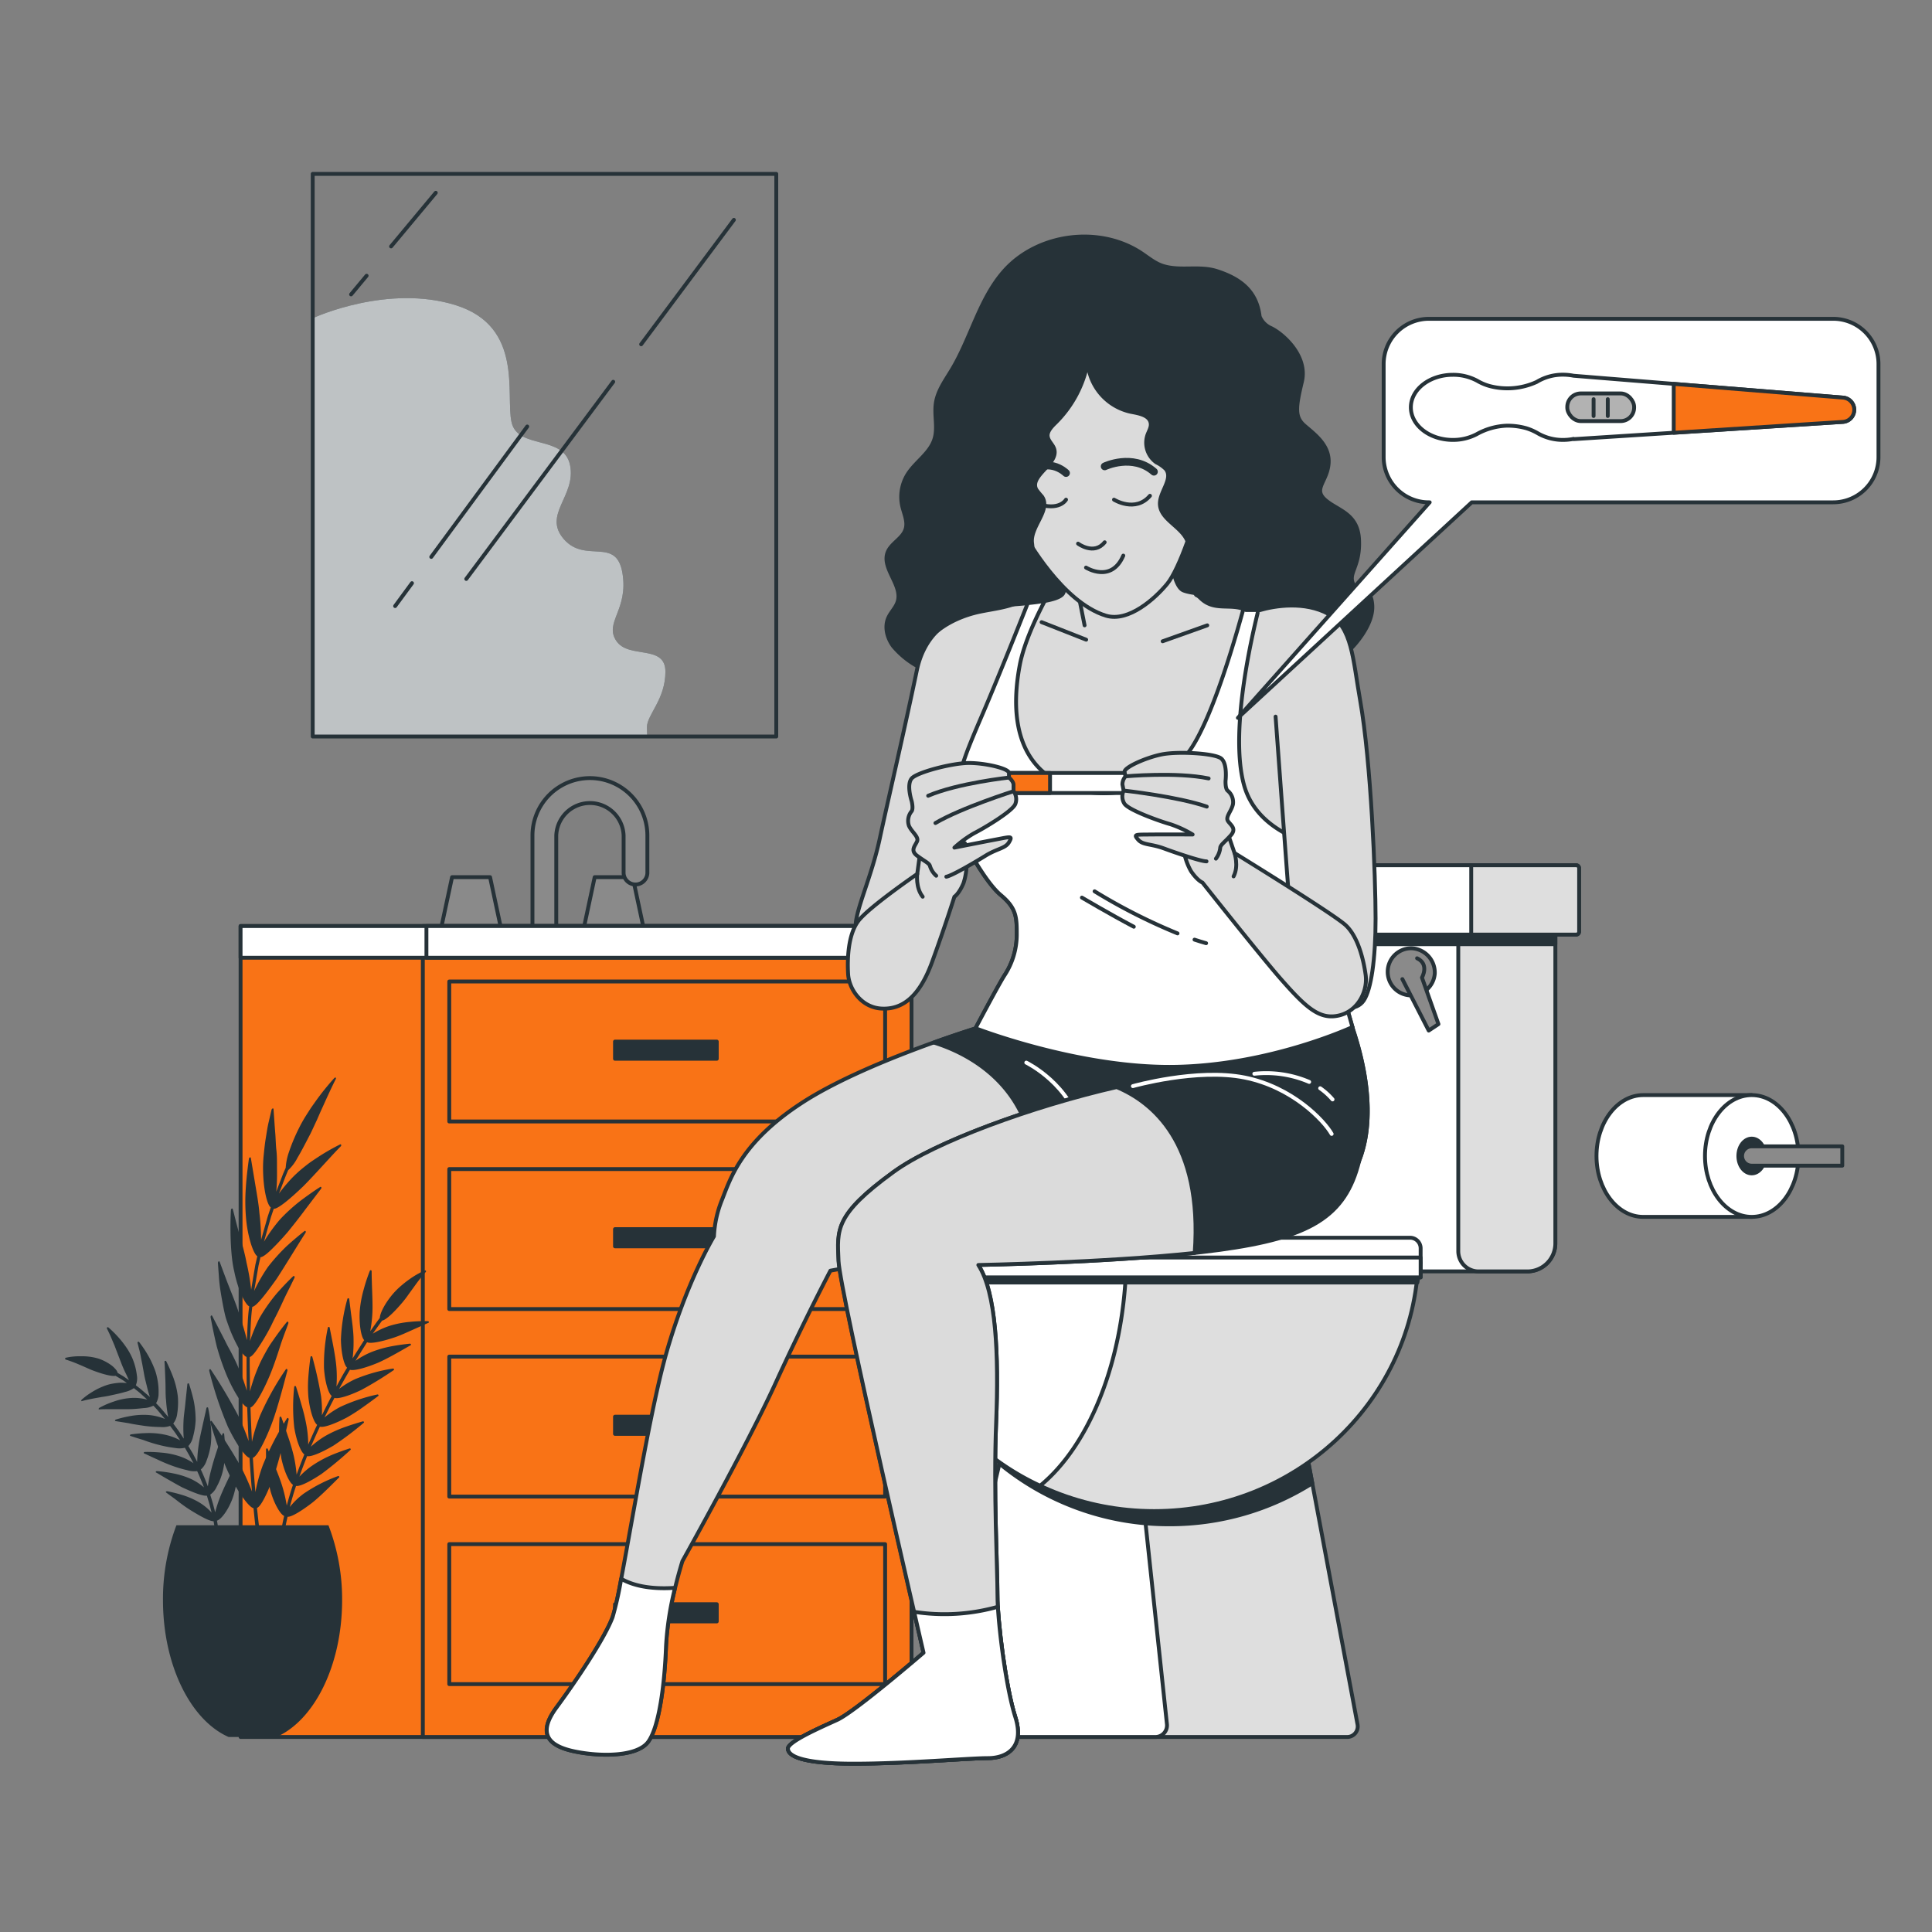 <svg xmlns="http://www.w3.org/2000/svg" viewBox="0 0 500 500"><rect x="0" y="0" width="500" height="500" fill="#808080" stroke="none"/><g id="freepik--Mirror--inject-49"><path d="M159.5,165.86c-3.19-4.78,3.18-8,1.59-17.54s-9.57-2.39-15.15-8.77,3.19-11.16,1.6-19.13-13.55-4-15.15-11.16S135.58,84.55,118,79s-36.67,3.18-36.67,3.18l-.44,4.6V190.61h86.63c-.05-.89-.09-1.74-.09-2.43,0-3.19,4.78-7.17,4.78-14.35S162.68,170.64,159.5,165.86Z" style="fill:#263238"></path><path d="M159.5,165.86c-3.19-4.78,3.18-8,1.59-17.54s-9.57-2.39-15.15-8.77,3.19-11.16,1.6-19.13-13.55-4-15.15-11.16S135.58,84.55,118,79s-36.67,3.18-36.67,3.18l-.44,4.6V190.61h86.63c-.05-.89-.09-1.74-.09-2.43,0-3.19,4.78-7.17,4.78-14.35S162.68,170.64,159.5,165.86Z" style="fill:#fff;opacity:0.7"></path><rect x="80.93" y="45" width="119.97" height="145.61" style="fill:none;stroke:#263238;stroke-linecap:round;stroke-linejoin:round"></rect><line x1="158.7" y1="98.8" x2="120.67" y2="149.83" style="fill:none;stroke:#263238;stroke-linecap:round;stroke-linejoin:round"></line><line x1="189.93" y1="56.9" x2="165.93" y2="89.1" style="fill:none;stroke:#263238;stroke-linecap:round;stroke-linejoin:round"></line><line x1="106.62" y1="150.92" x2="102.26" y2="156.85" style="fill:none;stroke:#263238;stroke-linecap:round;stroke-linejoin:round"></line><line x1="136.45" y1="110.38" x2="111.61" y2="144.13" style="fill:none;stroke:#263238;stroke-linecap:round;stroke-linejoin:round"></line><line x1="94.88" y1="71.36" x2="90.86" y2="76.19" style="fill:none;stroke:#263238;stroke-linecap:round;stroke-linejoin:round"></line><line x1="112.78" y1="49.89" x2="101.21" y2="63.77" style="fill:none;stroke:#263238;stroke-linecap:round;stroke-linejoin:round"></line></g><g id="freepik--Sink--inject-49"><polygon points="130.11 242.39 113.7 242.39 116.99 227.01 126.83 227.01 130.11 242.39" style="fill:#8a8a8a;stroke:#263238;stroke-linecap:round;stroke-linejoin:round"></polygon><polygon points="167.03 242.39 150.62 242.39 153.9 227.01 163.75 227.01 167.03 242.39" style="fill:#8a8a8a;stroke:#263238;stroke-linecap:round;stroke-linejoin:round"></polygon><path d="M140.88,246a3.08,3.08,0,0,1-3.08-3.08V216.24a14.87,14.87,0,0,1,29.74,0V226a3.08,3.08,0,0,1-6.15,0v-9.75a8.72,8.72,0,0,0-17.43,0V242.9A3.08,3.08,0,0,1,140.88,246Z" style="fill:#8a8a8a;stroke:#263238;stroke-linecap:round;stroke-linejoin:round"></path><rect x="62.26" y="239.66" width="173.64" height="209.87" style="fill:#F97316;stroke:#263238;stroke-linecap:round;stroke-linejoin:round"></rect><rect x="109.43" y="239.66" width="126.47" height="209.87" style="fill:#F97316;stroke:#263238;stroke-linecap:round;stroke-linejoin:round"></rect><rect x="62.26" y="239.66" width="177.06" height="8.2" style="fill:#fff;stroke:#263238;stroke-linecap:round;stroke-linejoin:round"></rect><rect x="110.36" y="239.66" width="128.96" height="8.2" style="fill:#fff;stroke:#263238;stroke-linecap:round;stroke-linejoin:round"></rect><rect x="116.27" y="254.01" width="112.8" height="36.23" style="fill:#F97316;stroke:#263238;stroke-linecap:round;stroke-linejoin:round"></rect><rect x="159.16" y="269.56" width="26.34" height="4.45" style="fill:#263238;stroke:#263238;stroke-linecap:round;stroke-linejoin:round"></rect><rect x="116.27" y="302.55" width="112.8" height="36.23" style="fill:#F97316;stroke:#263238;stroke-linecap:round;stroke-linejoin:round"></rect><rect x="159.16" y="318.1" width="26.34" height="4.45" style="fill:#263238;stroke:#263238;stroke-linecap:round;stroke-linejoin:round"></rect><rect x="116.27" y="351.09" width="112.8" height="36.23" style="fill:#F97316;stroke:#263238;stroke-linecap:round;stroke-linejoin:round"></rect><rect x="159.16" y="366.64" width="26.34" height="4.45" style="fill:#263238;stroke:#263238;stroke-linecap:round;stroke-linejoin:round"></rect><rect x="116.27" y="399.62" width="112.8" height="36.23" style="fill:#F97316;stroke:#263238;stroke-linecap:round;stroke-linejoin:round"></rect><rect x="159.16" y="415.17" width="26.34" height="4.45" style="fill:#263238;stroke:#263238;stroke-linecap:round;stroke-linejoin:round"></rect></g><g id="freepik--Plants--inject-49"><path d="M40.57,356.19a12.59,12.59,0,0,0-.76-2.36,24.87,24.87,0,0,0-1.18-2.52,30.14,30.14,0,0,0-2.63-4,.24.24,0,0,0-.41.21c.14.53.31,1.24.51,2s.36,1.73.54,2.64c.39,1.81.65,3.74,1,5.11l.59,2.38a19,19,0,0,0,.58,1.89L37,360c-.58-.53-1.23-1-1.84-1.49a4.79,4.79,0,0,0,.26-2.59,16.44,16.44,0,0,0-1.14-4.35,18.44,18.44,0,0,0-1.16-2.22,26.59,26.59,0,0,0-1.66-2.3,27.73,27.73,0,0,0-3.42-3.52.24.24,0,0,0-.37.28c.25.51.58,1.18.92,1.94l1.06,2.5c.66,1.74,1.36,3.55,1.88,4.91.34.82.67,1.58,1,2.24s.59,1.3.86,1.8l-1.44-1-1.5-.89a2.12,2.12,0,0,0-.43-.83,7.63,7.63,0,0,0-1-1,12.47,12.47,0,0,0-3.45-1.85A14.89,14.89,0,0,0,21,351a16.47,16.47,0,0,0-4,.39c-.2.05-.18.41,0,.46a34.48,34.48,0,0,1,3.53,1.32c1.37.56,2.77,1.26,3.9,1.65,2.34.86,4.46,1.41,5.47,1.24l1.49.88c.48.3,1,.64,1.43,1a12.16,12.16,0,0,0-1.87-.08,18.22,18.22,0,0,0-2.21.3,11.81,11.81,0,0,0-2.11.67,16.32,16.32,0,0,0-2.19,1.06c-.71.41-1.36.83-1.92,1.23s-1,.8-1.37,1.09c-.15.13-.15.46,0,.41.68-.21,1.84-.46,3.18-.72l2.08-.37c.69-.1,1.38-.21,2-.35,1.41-.31,2.76-.58,3.89-.93a6.45,6.45,0,0,0,2.34-1c.59.48,1.21.92,1.77,1.43l1.69,1.54a12.45,12.45,0,0,0-1.85-.35,11.52,11.52,0,0,0-2.23-.08,16.6,16.6,0,0,0-4.59.94,22.16,22.16,0,0,0-2.13.82c-.65.3-1.19.58-1.6.8-.18.1-.24.42-.07.41.75-.07,2-.06,3.37-.07.71,0,1.42,0,2.15,0h2.07c1.43,0,2.87-.16,4-.28a6.07,6.07,0,0,0,2.47-.62c1.08,1.07,2,2.26,3,3.43a14.65,14.65,0,0,0-4-1,18.71,18.71,0,0,0-4.71.21,29.88,29.88,0,0,0-4,.95c-.2.07-.3.38-.13.39l3.42.55c1.36.3,3,.53,4.22.71a33.93,33.93,0,0,0,4,.28,6,6,0,0,0,2.53-.29l1.36,1.84,1.27,1.91a14.56,14.56,0,0,0-3.88-1.45,19.34,19.34,0,0,0-4.75-.44,34.91,34.91,0,0,0-4.13.34c-.22,0-.35.32-.18.38.73.25,2,.65,3.38,1.07a37.8,37.8,0,0,0,4.2,1.31,31.06,31.06,0,0,0,4,.75,6.18,6.18,0,0,0,2.56-.05l1.15,2,1.07,2a14.23,14.23,0,0,0-3.71-1.83,19.6,19.6,0,0,0-4.68-.92,35.91,35.91,0,0,0-4.2-.17c-.22,0-.39.29-.22.36.77.33,1.94.92,3.32,1.52a41.77,41.77,0,0,0,4,1.7,31,31,0,0,0,3.9,1.15,6,6,0,0,0,2.54.23c.66,1.38,1.21,2.8,1.77,4.22a15,15,0,0,0-3.48-2.24,21.06,21.06,0,0,0-4.55-1.4,33,33,0,0,0-4.15-.58c-.22,0-.42.25-.25.34.72.39,1.82,1.09,3.12,1.82s2.66,1.54,3.8,2.11c2.69,1.24,5.21,2.25,6.26,2.08l.66,2.19.57,2.21a14.37,14.37,0,0,0-3.18-2.63,20.49,20.49,0,0,0-4.33-1.91,39.12,39.12,0,0,0-4-1c-.21,0-.44.19-.3.3.61.48,1.74,1.25,2.87,2.13s2.42,1.82,3.53,2.5c2.48,1.54,4.88,2.85,5.91,2.84a34.31,34.31,0,0,1,.54,4.5c0,.18.2.32.45.33a.4.4,0,0,0,.44-.37,34.06,34.06,0,0,0-.55-4.62c1-.27,2.79-2.47,4-5.66a22.05,22.05,0,0,0,1.14-5,39.51,39.51,0,0,0,.28-4.57.23.23,0,0,0-.45-.06l-1.93,4.25c-.81,1.68-1.59,3.37-2.13,4.7a36.39,36.39,0,0,0-1.38,4.18c-.18-.77-.39-1.53-.59-2.3l-.68-2.27a4.81,4.81,0,0,0,1.65-2,16.7,16.7,0,0,0,1.61-4.12,22.75,22.75,0,0,0,.58-5.08,42.33,42.33,0,0,0-.24-4.52c0-.23-.37-.23-.45,0-.3,1-.89,2.7-1.46,4.42S55,379,54.66,380.37a31.51,31.51,0,0,0-.86,4.31c-.57-1.47-1.15-2.94-1.83-4.37a5,5,0,0,0,1.44-2.16,19.61,19.61,0,0,0,1.14-4.27,24.33,24.33,0,0,0,0-5.06,43.12,43.12,0,0,0-.68-4.45c-.05-.23-.4-.19-.45.05-.2,1-.61,2.76-1,4.53s-.83,3.61-1,5a33.78,33.78,0,0,0-.38,4.38l-1.1-2.1-1.2-2a4.94,4.94,0,0,0,1.19-2.3,20.07,20.07,0,0,0,.7-4.35,26,26,0,0,0-.48-5c-.39-1.75-.89-3.41-1.22-4.43-.07-.24-.43-.16-.44.08L48,362.84c-.15,1.81-.48,3.7-.51,5.09a33.54,33.54,0,0,0,.07,4.39l-1.31-2-1.41-1.91a5,5,0,0,0,1-2.4,19,19,0,0,0,.2-4.43,21.62,21.62,0,0,0-1.16-5,43.38,43.38,0,0,0-1.87-4.3.24.24,0,0,0-.44.14c.09,1.1.15,2.92.23,4.75s0,3.78.17,5.17a33.81,33.81,0,0,0,.56,4.38c-1-1.22-2-2.45-3.14-3.56a5,5,0,0,0,.65-2.52A16.72,16.72,0,0,0,40.57,356.19Z" style="fill:#263238"></path><path d="M74.46,318.85c1.32-1.62,3.08-3.83,4.63-5.94l4-5.26c.22-.27,0-.63-.22-.46-1.16.72-3,2-5,3.49a45.4,45.4,0,0,0-5.39,4.89,42,42,0,0,0-4.16,5.77l1.2-4.27.62-2.14.71-2.11c1,.13,4.09-2.41,7.63-5.81,3-3,7.57-8.21,9.71-10.34.24-.25.09-.63-.18-.49a57.16,57.16,0,0,0-5.29,3c-1,.67-2.13,1.37-3.11,2.13s-1.91,1.51-2.7,2.25a29.41,29.41,0,0,0-2.65,2.75c-.79.91-1.49,1.79-2.07,2.59.8-2,1.51-4.08,2.39-6.06A11.59,11.59,0,0,0,77,299.61c1-1.65,2.11-3.85,3.35-6.21.52-1.06,1.07-2.3,1.68-3.58.28-.65.58-1.32.87-2l.91-2c1.18-2.62,2.33-5.09,3.09-6.56.18-.34-.11-.55-.38-.26a67.25,67.25,0,0,0-4.64,5.73l-1.29,1.82c-.41.62-.81,1.25-1.2,1.86a35.64,35.64,0,0,0-2,3.52,47.23,47.23,0,0,0-2.61,6.22,15.12,15.12,0,0,0-.84,4.07l-.66,1.52-.6,1.56-1.19,3.1c.1-1,.16-2.07.19-3.26s0-2.48,0-3.8c0-1.11,0-2.37-.15-3.68s-.17-2.66-.26-4c-.22-2.64-.36-5.09-.48-6.6,0-.35-.43-.21-.52.17-.2.84-.45,1.95-.75,3.21s-.5,2.68-.74,4.13-.39,2.95-.53,4.35a31.6,31.6,0,0,0-.17,3.87c.08,5.17,1.08,9.08,2,9.68l-.7,2.08c-.22.7-.41,1.4-.61,2.11l-1.2,4.21a60.66,60.66,0,0,0-.45-7.06c-.17-2.2-.68-5-1.11-7.58s-.84-5.06-1.09-6.53c-.05-.34-.45-.17-.51.22-.22,1.72-.61,4.51-.79,7.46a49.77,49.77,0,0,0,.09,8.27,31.82,31.82,0,0,0,1.3,6.46c.55,1.66,1.12,2.73,1.58,3l-.49,2.14-.38,2.16L65,333.78a56.43,56.43,0,0,0-1.2-7c-.39-2.17-1.13-4.87-1.87-7.45s-1.28-4.94-1.69-6.41c-.09-.33-.46-.12-.48.27-.21,3.49-.24,11.34.85,15.79,1,5.07,2.94,8.7,3.89,9.1-.41,2.9-.45,5.83-.6,8.75-.22-.94-.5-2-.85-3.16-.17-.57-.36-1.17-.56-1.78s-.42-1.23-.6-1.86c-.63-2.12-1.71-4.74-2.69-7.23s-1.8-4.8-2.35-6.23c-.13-.33-.48-.07-.45.33.06.87.14,2,.24,3.32a40.76,40.76,0,0,0,.48,4.22c.24,1.47.51,3,.79,4.36.15.7.29,1.37.46,2s.39,1.23.58,1.77a39.24,39.24,0,0,0,2.67,6.05c.9,1.47,1.68,2.39,2.19,2.55,0,2.91,0,5.83.07,8.75a58.49,58.49,0,0,0-2.45-6.59c-.43-1-1-2.13-1.58-3.27-.3-.57-.62-1.14-.93-1.72s-.6-1.2-.9-1.78l-3.1-6c-.17-.31-.48,0-.41.38.33,1.74.88,4.58,1.57,7.45a64.16,64.16,0,0,0,2.61,7.6c2,4.63,4.27,7.94,5.29,8.21q.13,4.38.36,8.74a58.35,58.35,0,0,0-2.66-6.5,132.14,132.14,0,0,0-7.13-12c-.19-.28-.49,0-.39.38A97,97,0,0,0,59,369.29c2.19,4.55,4.54,7.79,5.57,8,.19,2.91.39,5.81.65,8.72a61.77,61.77,0,0,0-2.88-6.41,132.19,132.19,0,0,0-7.52-11.78c-.19-.27-.48,0-.38.4.94,3.18,3.27,10.34,5.34,14.26,2.32,4.48,4.79,7.64,5.83,7.84.28,2.9.59,5.79,1,8.68,0,.36.29.63.53.6s.4-.35.36-.72c-.37-2.87-.68-5.75-1-8.63,1-.3,2.8-3.88,4.48-8.61,1.42-4.09,3-11.14,3.71-14.22.08-.35-.23-.62-.41-.34A75.4,75.4,0,0,0,68,379.24a43.17,43.17,0,0,0-1.9,6.92c-.26-3-.47-5.93-.66-8.89,1-.26,2.93-3.79,4.75-8.46,1.57-4,3.35-11,4.18-14.07.09-.35-.21-.63-.39-.36a73.52,73.52,0,0,0-6.65,11.91,44.42,44.42,0,0,0-2.13,6.85c-.15-3-.28-5.93-.37-8.9,1-.23,3.05-3.69,5-8.3.84-2,1.78-4.71,2.6-7.31s1.72-4.75,2.19-6.14c.11-.31-.18-.6-.37-.37-.84,1-2.2,2.77-3.6,4.8-.35.5-.71,1-1.05,1.56s-.65,1.11-.95,1.66c-.61,1.1-1.17,2.19-1.61,3.19a44.84,44.84,0,0,0-2.35,6.77c0-3-.09-5.94-.06-8.91.49-.1,1.29-1,2.22-2.43a54.58,54.58,0,0,0,3.22-5.47c.24-.46.48-1,.73-1.5l.85-1.67c.57-1.15,1.14-2.36,1.68-3.54s1.12-2.32,1.62-3.32.93-1.89,1.26-2.56c.14-.3-.11-.62-.33-.41-1,.93-2.54,2.51-4.19,4.37a44.79,44.79,0,0,0-4.2,5.87,15.08,15.08,0,0,0-.9,1.73c-.27.57-.51,1.14-.74,1.7-.46,1.1-.85,2.16-1.15,3.1.16-3,.19-5.92.6-8.86,1-.09,3.44-3.23,6.28-7.22,2.29-3.51,5.87-9.43,7.49-11.93.18-.29,0-.64-.28-.45-1.06.84-2.8,2.26-4.64,3.94a48.52,48.52,0,0,0-4.84,5.39,44.29,44.29,0,0,0-3.54,6.17l.76-4.38.38-2.19.5-2.17c.51,0,1.48-.69,2.7-1.86S72.88,320.7,74.46,318.85Z" style="fill:#263238"></path><path d="M97.73,352.72c2.79-1.2,6.81-3.6,8.54-4.57.2-.11.06-.43-.18-.41-1,.1-2.77.31-4.62.65a28.93,28.93,0,0,0-5.17,1.45A20.39,20.39,0,0,0,92,352.18c1-1.63,2-3.22,3-4.81.92.46,3.9-.18,7.21-1.29,1.42-.48,3.15-1.28,4.76-2s3.06-1.36,3.93-1.75c.2-.08.08-.4-.16-.41a36.17,36.17,0,0,0-4.57.17,25.79,25.79,0,0,0-5.23,1,21,21,0,0,0-4.46,2.06c.8-1.13,1.59-2.27,2.42-3.38,1-.16,3.1-2.16,5.28-4.74.47-.57,1-1.24,1.52-2l1.62-2.23a42,42,0,0,1,2.89-3.64.24.24,0,0,0-.26-.38,23,23,0,0,0-4.18,2.43c-.8.56-1.55,1.19-2.27,1.81a21.34,21.34,0,0,0-1.84,1.87c-2.11,2.5-3.32,5-3.36,6.18-.86,1.13-1.66,2.3-2.48,3.45a36,36,0,0,0,.56-4.85c.07-1.58,0-3.64-.07-5.63s-.13-3.9-.13-5.08a.24.24,0,0,0-.47-.06,44.82,44.82,0,0,0-1.62,4.94,28.37,28.37,0,0,0-1,5.62c-.18,3.65.44,6.65,1.16,7.36-1,1.57-2,3.14-3,4.74a34.32,34.32,0,0,0,.25-4.87c0-1.58-.24-3.61-.5-5.57s-.48-3.82-.63-4.95a.24.24,0,0,0-.47,0,44.24,44.24,0,0,0-1.67,10.52c.07,3.64.81,6.58,1.6,7.27-1,1.6-1.87,3.23-2.76,4.87a31.43,31.43,0,0,0,0-4.87c-.23-3.12-1.33-8.13-1.75-10.37a.24.24,0,0,0-.47,0,45.56,45.56,0,0,0-1,10.51c.25,3.61,1.13,6.52,2,7.17-.89,1.64-1.71,3.32-2.54,5a30.67,30.67,0,0,0-.21-4.86,98.68,98.68,0,0,0-2.27-10.24.24.24,0,0,0-.47,0c-.16,1.13-.39,3-.54,4.92a33.35,33.35,0,0,0,0,5.59c.41,3.58,1.42,6.46,2.26,7.07-.82,1.68-1.55,3.4-2.31,5.1a29.3,29.3,0,0,0-.44-4.85,48,48,0,0,0-1.3-5.41c-.52-1.87-1.08-3.64-1.42-4.72a.24.24,0,0,0-.46,0,48.3,48.3,0,0,0,0,10.53c.56,3.58,1.75,6.41,2.61,7-.69,1.73-1.37,3.47-2,5.23a34.65,34.65,0,0,0-.73-4.82,53.12,53.12,0,0,0-1.6-5.36c-.61-1.85-1.23-3.61-1.62-4.68a.24.24,0,0,0-.46.07,45.7,45.7,0,0,0,.47,10.61c.77,3.57,2.13,6.31,3,6.81-.6,1.77-1.12,3.57-1.61,5.37a37.13,37.13,0,0,0-1.09-4.77c-.88-3-3-7.76-3.81-9.87a.24.24,0,0,0-.46.1,42.93,42.93,0,0,0,1.12,10.66c1,3.54,2.61,6.17,3.57,6.58a48.91,48.91,0,0,0-1,5.53.43.43,0,0,0,.4.48.46.46,0,0,0,.49-.38,50.51,50.51,0,0,1,1-5.42c1,.09,3.59-1.5,6.33-3.6,2.34-1.85,5.56-5.17,7-6.58.16-.16-.06-.43-.28-.35a39.67,39.67,0,0,0-8.91,4.56A19.88,19.88,0,0,0,75,390c.49-1.82,1-3.64,1.62-5.44,1,.19,3.71-1.18,6.61-3.12a91.16,91.16,0,0,0,7.48-6.21c.17-.16,0-.44-.26-.37-1,.33-2.67.9-4.42,1.61A30.39,30.39,0,0,0,81.25,379a20.62,20.62,0,0,0-3.77,3.16c.62-1.79,1.31-3.56,2-5.32,1,.26,3.78-.93,6.81-2.71a82,82,0,0,0,7.84-5.9c.18-.15,0-.44-.25-.38-1,.29-2.72.8-4.5,1.43a32,32,0,0,0-4.93,2.2,22.35,22.35,0,0,0-4,2.93c.77-1.74,1.51-3.48,2.34-5.19,1,.31,3.83-.72,7-2.38a47.48,47.48,0,0,0,4.43-2.87c1.49-1.05,2.85-2.07,3.67-2.69.19-.14,0-.44-.23-.39a45,45,0,0,0-9.58,3.21,23.23,23.23,0,0,0-4.1,2.74c.85-1.69,1.69-3.4,2.58-5.07.94.35,3.87-.56,7-2.08a92.76,92.76,0,0,0,8.34-5.11c.19-.13,0-.44-.21-.4a42,42,0,0,0-9.7,2.71,22.07,22.07,0,0,0-4.22,2.55c.91-1.66,1.83-3.32,2.8-4.95C91.53,354.83,94.5,354.06,97.73,352.72Z" style="fill:#263238"></path><path d="M59.16,449.53H71.54c9.79-4.3,17-18.53,17-35.42A53.32,53.32,0,0,0,85,394.73H45.66a53.54,53.54,0,0,0-3.48,19.38C42.18,431,49.37,445.23,59.16,449.53Z" style="fill:#263238"></path></g><g id="freepik--Toilet--inject-49"><path d="M292.29,223.93H402.52a0,0,0,0,1,0,0v97.86a7.25,7.25,0,0,1-7.25,7.25h-103a0,0,0,0,1,0,0V223.93A0,0,0,0,1,292.29,223.93Z" style="fill:#fff;stroke:#263238;stroke-linecap:round;stroke-linejoin:round"></path><path d="M371.32,251.92a6.1,6.1,0,1,1-6.08-6.51A6.3,6.3,0,0,1,371.32,251.92Z" style="fill:#8a8a8a;stroke:#263238;stroke-linecap:round;stroke-linejoin:round"></path><path d="M362.93,253.39l6.82,13.32,2.52-1.67L368,253s2-3.47-1.26-5" style="fill:#8a8a8a;stroke:#263238;stroke-linecap:round;stroke-linejoin:round"></path><path d="M377.4,223.93h25.12a0,0,0,0,1,0,0v97.86a7.25,7.25,0,0,1-7.25,7.25H382.65a5.25,5.25,0,0,1-5.25-5.25V223.93A0,0,0,0,1,377.4,223.93Z" style="fill:#dedede;stroke:#263238;stroke-linecap:round;stroke-linejoin:round"></path><rect x="292.29" y="226.41" width="110.23" height="17.94" style="fill:#263238;stroke:#263238;stroke-linecap:round;stroke-linejoin:round"></rect><path d="M288.89,223.93h119a.75.75,0,0,1,.75.75v16.44a.75.75,0,0,1-.75.75h-119a2.75,2.75,0,0,1-2.75-2.75V226.68A2.75,2.75,0,0,1,288.89,223.93Z" style="fill:#fff;stroke:#263238;stroke-linecap:round;stroke-linejoin:round"></path><path d="M380.75,223.93h27.18a.75.75,0,0,1,.75.75v16.44a.75.75,0,0,1-.75.75H380.75a0,0,0,0,1,0,0V223.93A0,0,0,0,1,380.75,223.93Z" style="fill:#dedede;stroke:#263238;stroke-linecap:round;stroke-linejoin:round"></path><path d="M259.65,374.67l-17.14,71.49a2.73,2.73,0,0,0,2.65,3.37H348.65a2.73,2.73,0,0,0,2.68-3.23l-13.24-70.6Z" style="fill:#dedede;stroke:#263238;stroke-linecap:round;stroke-linejoin:round"></path><path d="M294.43,375.13l-34.78-.46-17.14,71.49a2.73,2.73,0,0,0,2.65,3.37H299a3,3,0,0,0,3-3.33Z" style="fill:#fff;stroke:#263238;stroke-linecap:round;stroke-linejoin:round"></path><path d="M302.68,394.49a69,69,0,0,0,36.94-10.62l-1.53-8.17-78.44-1-1,4.07A68.91,68.91,0,0,0,302.68,394.49Z" style="fill:#263238;stroke:#263238;stroke-linecap:round;stroke-linejoin:round"></path><path d="M230.39,328c2.16,35.19,31.91,63.07,68.31,63.07S364.84,363.2,367,328Z" style="fill:#dedede;stroke:#263238;stroke-linecap:round;stroke-linejoin:round"></path><path d="M269.18,384.51C281.7,374.25,290.56,353,291.44,328H230.39A67.18,67.18,0,0,0,269.18,384.51Z" style="fill:#fff;stroke:#263238;stroke-linecap:round;stroke-linejoin:round"></path><path d="M234,320.32H364.91a2.75,2.75,0,0,1,2.75,2.75v7.5a0,0,0,0,1,0,0H230.25a0,0,0,0,1,0,0v-6.5A3.75,3.75,0,0,1,234,320.32Z" style="fill:#fff;stroke:#263238;stroke-linecap:round;stroke-linejoin:round"></path><polygon points="230.25 331.91 366.82 331.91 367.66 326.78 230.25 326.78 230.25 331.91" style="fill:#263238;stroke:#263238;stroke-linecap:round;stroke-linejoin:round"></polygon><rect x="230.25" y="325.45" width="137.41" height="5.13" style="fill:#fff;stroke:#263238;stroke-linecap:round;stroke-linejoin:round"></rect></g><g id="freepik--toilet-paper--inject-49"><path d="M425.27,283.41c-6.68,0-12.1,7.06-12.1,15.76s5.42,15.76,12.1,15.76h28.08V283.41Z" style="fill:#fff;stroke:#263238;stroke-linecap:round;stroke-linejoin:round"></path><ellipse cx="453.35" cy="299.17" rx="12.1" ry="15.76" style="fill:#fff;stroke:#263238;stroke-linecap:round;stroke-linejoin:round"></ellipse><path d="M456.8,299.17c0,2.49-1.54,4.5-3.45,4.5s-3.46-2-3.46-4.5,1.55-4.5,3.46-4.5S456.8,296.68,456.8,299.17Z" style="fill:#263238;stroke:#263238;stroke-linecap:round;stroke-linejoin:round"></path><path d="M476.78,296.67H453.35a2.5,2.5,0,0,0,0,5h23.43Z" style="fill:#8a8a8a;stroke:#263238;stroke-linecap:round;stroke-linejoin:round"></path></g><g id="freepik--Character--inject-49"><path d="M264.52,132.41a59.61,59.61,0,0,0-2.07,14.14V159a91.68,91.68,0,0,0,26.2,6.21c14.13,1,35.5-7.59,35.5-7.59s-2.76-9.65-5.86-18.95S290,125.18,276.93,125.18,264.52,132.41,264.52,132.41Z" style="fill:#263238;stroke:#263238;stroke-linecap:round;stroke-linejoin:round"></path><path d="M252.46,266.14s-28.69,8.81-44.64,19.09S189,305.08,186.9,310.4a28.41,28.41,0,0,0-2.13,9.57s-7.09,11.69-12.4,30.48-11.7,62.39-13.83,68.06S149,435.17,144,441.91s-2.13,9.92,4.61,11.34,16.3,1.42,19.14-2.48S172,435.88,172.37,426s4.25-22,4.25-22,16.66-29.78,24.11-46.08,14.18-29.07,14.18-29.07,28.71-5.32,43.24-6.74,40.41,2.48,59.56-1.77,28.35-5.67,34-19.85-1-32.13-1.75-34.67-10.66-5-13.5-5H263.82Z" style="fill:#dbdbdb;stroke:#263238;stroke-linecap:round;stroke-linejoin:round"></path><path d="M350,265.8c-.73-2.55-10.66-5-13.5-5H263.82l-11.36,5.37s-4.44,1.36-10.79,3.64c7,2.15,22.69,9,25.7,28.21a143.33,143.33,0,0,1,2.05,23.8c14.52.22,33.43,1.83,48.29-1.47,19.14-4.25,28.35-5.67,34-19.85S350.73,268.34,350,265.8Z" style="fill:#263238;stroke:#263238;stroke-linecap:round;stroke-linejoin:round"></path><path d="M265.6,275s11.69,5.67,14.18,17.72" style="fill:none;stroke:#fff;stroke-linecap:round;stroke-linejoin:round"></path><path d="M174.7,410.93c-6.85.47-11.21-.77-13.94-2.34a86.75,86.75,0,0,1-2.22,9.92c-2.12,5.67-9.57,16.66-14.53,23.4s-2.13,9.92,4.61,11.34,16.3,1.42,19.14-2.48S172,435.88,172.37,426A79.52,79.52,0,0,1,174.7,410.93Z" style="fill:#fff;stroke:#263238;stroke-linecap:round;stroke-linejoin:round"></path><path d="M274.86,145.51s1.38,5.52.34,7.93-11,2.76-14.13,3.1-20.33.35-23.78,16.89-7.58,34.12-9.65,43.77-6.2,18.27-6.2,22.4,6.2,8.27,12.06,7.93,6.89-3.45,8.62-9,7.58-20.34,7.58-20.34,5.17,10,9.31,13.45,4.13,5.85,4.13,10.34a19.27,19.27,0,0,1-3.1,10.33c-1.38,2.07-7.58,13.79-7.58,13.79s26.54,10.34,51.35,10S350,265.8,350,265.8s-3.79-14.13-7.92-23.1,2.06-35.84,4.13-52,3.45-19.64.35-25.85-10.69-9.3-20.34-10-17.57-1-20-2.07-3.1-8.27-3.1-8.27Z" style="fill:#dbdbdb;stroke:#263238;stroke-linecap:round;stroke-linejoin:round"></path><line x1="279.46" y1="155.65" x2="280.69" y2="161.84" style="fill:none;stroke:#263238;stroke-linecap:round;stroke-linejoin:round"></line><line x1="269.56" y1="161.01" x2="281.1" y2="165.55" style="fill:none;stroke:#263238;stroke-linecap:round;stroke-linejoin:round"></line><line x1="312.44" y1="161.84" x2="300.89" y2="165.96" style="fill:none;stroke:#263238;stroke-linecap:round;stroke-linejoin:round"></line><path d="M342.07,242.7c-2.09-4.52-1.54-13.6-.23-23.57-7.47-1.84-17.18-6.1-19.9-16-4-14.59,2.73-41.66,4.51-48.3l-.24,0-3.61-.25c-2.14,8.11-9.16,33.37-15.73,41-7.86,9.18-22.61,13.11-34.08,6.23s-10.48-21.3-8.85-29.82c1.1-5.7,4.39-12.56,6.45-16.49-1.4.26-2.94.44-4.4.59-2.4,6.06-7.82,19.65-11.55,28.35-4.91,11.47-6.88,16.06-6.88,23.92a36.65,36.65,0,0,0,1.68,11l.46-1.17s5.17,10,9.31,13.45,4.13,5.85,4.13,10.34a19.27,19.27,0,0,1-3.1,10.33c-1.38,2.07-7.58,13.79-7.58,13.79s26.54,10.34,51.35,10S350,265.8,350,265.8,346.2,251.67,342.07,242.7Z" style="fill:#fff;stroke:#263238;stroke-linecap:round;stroke-linejoin:round"></path><path d="M309.14,243.18c1,.33,2,.64,3,.92" style="fill:none;stroke:#263238;stroke-linecap:round;stroke-linejoin:round"></path><path d="M283.28,230.67a149.06,149.06,0,0,0,21.46,10.89" style="fill:none;stroke:#263238;stroke-linecap:round;stroke-linejoin:round"></path><path d="M280,232.3s7.21,4.26,13.43,7.54" style="fill:none;stroke:#263238;stroke-linecap:round;stroke-linejoin:round"></path><path d="M265.55,139s9.31,16.89,20.68,20.34c5.85,1.77,12.76-4.48,15.86-8.27s7.58-16.55,9.3-25.51-3.79-25.16-17.57-32.74-21.72-7.24-28.27,14.13S265.55,139,265.55,139Z" style="fill:#dbdbdb;stroke:#263238;stroke-linecap:round;stroke-linejoin:round"></path><path d="M279,140.69s4.13,3.1,6.89-.35" style="fill:none;stroke:#263238;stroke-linecap:round;stroke-linejoin:round"></path><path d="M281.06,146.89s6.55,4.14,9.65-3.1" style="fill:none;stroke:#263238;stroke-linecap:round;stroke-linejoin:round"></path><path d="M288.3,129.31s5.52,3.45,9.31-1" style="fill:none;stroke:#263238;stroke-linecap:round;stroke-linejoin:round"></path><path d="M285.89,120.7s7.24-3.45,12.75,1.38" style="fill:none;stroke:#263238;stroke-linecap:round;stroke-linejoin:round;stroke-width:2px"></path><path d="M275.89,129.31s-1.72,3.1-7.58,1" style="fill:none;stroke:#263238;stroke-linecap:round;stroke-linejoin:round"></path><path d="M275.89,122.42s-5.17-5.17-10.68,1.38" style="fill:none;stroke:#263238;stroke-linecap:round;stroke-linejoin:round;stroke-width:2px"></path><path d="M238.56,217.47l-1.18,8.71s-12.71,8.71-15.3,12.24-2.82,9.65-2.59,13.65,3.53,8.71,8.71,8.95,9.65-2.83,13-12S247,232.07,247,232.07s1.18-.71,2.36-3.53a16.31,16.31,0,0,0,.7-6.83s-4.47-.71-6.59-2.82S240,214.65,238.56,217.47Z" style="fill:#dbdbdb;stroke:#263238;stroke-linecap:round;stroke-linejoin:round"></path><path d="M237.38,226.18s-.47,3.53,1.41,5.89" style="fill:none;stroke:#263238;stroke-linecap:round;stroke-linejoin:round"></path><rect x="258.8" y="200.05" width="35.31" height="5.18" style="fill:#fff;stroke:#263238;stroke-linecap:round;stroke-linejoin:round"></rect><rect x="258.8" y="200.05" width="12.95" height="5.18" style="fill:#F97316;stroke:#263238;stroke-linecap:round;stroke-linejoin:round"></rect><path d="M244.91,226.89c1.42-.24,7.06-3.53,10.12-5.42s5.18-1.88,6.12-3.53.48-1.41-3.29-.7S247,219.36,247,219.36a29.06,29.06,0,0,1,5.18-3.77c2.35-1.18,9.89-5.65,10.59-7.53a3.46,3.46,0,0,0-.47-3.3v-1.65c0-.94-1.18-1.88-1.18-1.88v-1.18c0-1.17-6.12-2.59-10.35-2.59s-13.42,2.36-14.83,4,0,5.88,0,5.88.47,1.88,0,2.59a3.89,3.89,0,0,0-.71,3.77c.71,1.64,2.59,2.82,2.12,4s-1.88,2.35,0,3.76,3.06,1.89,3.3,2.59a5.56,5.56,0,0,0,1.64,2.59" style="fill:#dbdbdb;stroke:#263238;stroke-linecap:round;stroke-linejoin:round"></path><path d="M261.15,201.23s-13.18,1.41-20.94,4.71" style="fill:none;stroke:#263238;stroke-linecap:round;stroke-linejoin:round"></path><path d="M262.33,204.76S248.91,209,242.09,213" style="fill:none;stroke:#263238;stroke-linecap:round;stroke-linejoin:round"></path><path d="M339,285.94s-4.26-3.55-19.86-7.45-70.89,12.41-87.91,24.82c-15.25,11.11-14.53,14.88-14.18,23s22,101.38,22,101.38S221.29,443,216.68,445.1s-12.76,5.67-12.76,7.44,3.19,3.9,17,3.9S250.71,455,255.67,455s9.57-2.84,7.09-10.64-4.61-24.81-4.61-31.55-1.06-26.94-.35-44.66,0-33.68-4.61-40.77c0,0,39-.71,62.39-3.9s32.61-8.51,36.16-23" style="fill:#263238;stroke:#263238;stroke-linecap:round;stroke-linejoin:round"></path><path d="M293.19,281.09s16.57-4.7,28.94-2.22,20.52,11.13,22.5,14.59" style="fill:none;stroke:#fff;stroke-linecap:round;stroke-linejoin:round"></path><path d="M341.66,281.64a17.3,17.3,0,0,1,3.2,2.89" style="fill:none;stroke:#fff;stroke-linecap:round;stroke-linejoin:round"></path><path d="M324.62,277.89A28.28,28.28,0,0,1,338.81,280" style="fill:none;stroke:#fff;stroke-linecap:round;stroke-linejoin:round"></path><path d="M289,281.34c-21.52,4.91-47.16,14.2-57.81,22-15.25,11.11-14.53,14.88-14.18,23s22,101.38,22,101.38S221.29,443,216.68,445.1s-12.76,5.67-12.76,7.44,3.19,3.9,17,3.9S250.71,455,255.67,455s9.57-2.84,7.09-10.64-4.61-24.81-4.61-31.55-1.06-26.94-.35-44.66,0-33.68-4.61-40.77c0,0,32.57-.59,56-3.13C311.28,295.61,298.11,285.14,289,281.34Z" style="fill:#dbdbdb;stroke:#263238;stroke-linecap:round;stroke-linejoin:round"></path><path d="M236.57,417.14c1.49,6.51,2.44,10.59,2.44,10.59S221.29,443,216.68,445.1s-12.76,5.67-12.76,7.44,3.19,3.9,17,3.9S250.71,455,255.67,455s9.57-2.84,7.09-10.64c-2.17-6.81-4.06-20.65-4.51-28.53A50.89,50.89,0,0,1,236.57,417.14Z" style="fill:#fff;stroke:#263238;stroke-linecap:round;stroke-linejoin:round"></path><path d="M355.15,156.69c-.31-5.35-3.77-2.83-5-5.67s1.89-4.4,1.57-11.33-5.66-7.55-8.81-10.38.63-4.72.94-9.44-3.77-7.56-6.29-9.76-2.2-4.72-.63-11.33S332.18,86.51,329,84.93a5.56,5.56,0,0,1-3-3c-.78-6.52-4.86-9.75-11-11.75-4.64-1.51-9.41.06-13.94-1.33-2.1-.64-3.83-2.1-5.65-3.32-10.82-7.21-26.83-5.16-35.49,4.54-6.43,7.22-8.58,17.23-13.54,25.52-1.66,2.78-3.69,5.49-4.18,8.68s.57,6.39-.38,9.39c-1.15,3.68-4.91,5.87-6.95,9.14a11,11,0,0,0-1.38,8.15c.45,2,1.48,4,.87,6-.76,2.45-3.73,3.63-4.65,6-1.59,4.16,3.9,8.46,2.61,12.73-.46,1.55-1.76,2.72-2.42,4.2-1.07,2.39-.3,5.27,1.26,7.37a22.32,22.32,0,0,0,6,5c1-7.55,8.84-12.31,16.3-13.91,3.77-.8,7.74-1.13,11.14-2.95s4.54-4.91,3.34-8.58c-.61-1.87-.59-4.3-.84-6.24-.57-4.26,5-8.56,2.55-12.08a18.79,18.79,0,0,1-1.45-1.78c-1.93-3.62,5.85-6.62,4.63-10.53-.37-1.18-1.54-2-1.69-3.27s1-2.49,2-3.46a29.82,29.82,0,0,0,8.37-15.72,14.18,14.18,0,0,0,11.14,12.85c2.1.4,4.89.85,5.16,3,.13,1.05-.5,2-.86,3a6.25,6.25,0,0,0,2.32,7.09,9,9,0,0,1,2.48,1.75c1.89,2.51-1.58,5.77-1.57,8.91,0,4,5.34,5.77,7,9.43s-.65,8.29,1.76,11.35c.65.83,0,1.51.29,2.19.47,1.18.32.35,1.42,1.45,3.64,3.64,7.93,1.22,11.82,3.13.05,0,3.41,0,3.46,0,4.14,2,7.76-.6,12.21.18a29.25,29.25,0,0,1,5,1.92c8.09,4,6.7,7.65,6.7,7.65S355.47,162,355.15,156.69Z" style="fill:#263238;stroke:#263238;stroke-linecap:round;stroke-linejoin:round"></path><path d="M330.12,185.46s3.3,45.43,3.77,50.84.94,16.48,6.83,20.95,10.35,4.48,12.24,1.65S356,248.31,356,237.72s-1.14-40.34-4-56.5c-1.89-10.68-2.07-19-8.19-22.33s-13.77-2.17-17.94-.94" style="fill:#dbdbdb;stroke:#263238;stroke-linecap:round;stroke-linejoin:round"></path><path d="M316.64,212.45l2.85,8.31s25.52,15.7,28.74,18.66,4.65,8.92,5.2,12.89-1.77,9.23-6.81,10.47-8.57-1.95-15-9.26c-5.23-5.92-20.42-25.11-20.42-25.11s-1.29-.46-3-3a16.27,16.27,0,0,1-2-6.56s4.25-1.56,5.92-4S314.71,210,316.64,212.45Z" style="fill:#dbdbdb;stroke:#263238;stroke-linecap:round;stroke-linejoin:round"></path><path d="M319.49,220.76s1.15,3.38-.24,6.05" style="fill:#fff;stroke:#263238;stroke-linecap:round;stroke-linejoin:round"></path><path d="M312.24,222.92c-1.43,0-7.61-2.09-11-3.34s-5.45-.84-6.69-2.27-.74-1.3,3.1-1.34,11,0,11,0a28.71,28.71,0,0,0-5.81-2.68c-2.54-.7-10.8-3.62-11.86-5.33a3.48,3.48,0,0,1-.18-3.33l-.32-1.61a3.17,3.17,0,0,1,.79-2.08l-.23-1.15c-.23-1.16,5.5-3.73,9.66-4.56s13.62-.3,15.32,1.05,1.15,5.77,1.15,5.77-.1,1.94.5,2.54a3.84,3.84,0,0,1,1.42,3.55c-.37,1.76-2,3.28-1.3,4.34s2.31,1.94.74,3.7-2.64,2.44-2.73,3.18a5.69,5.69,0,0,1-1.12,2.86" style="fill:#dbdbdb;stroke:#263238;stroke-linecap:round;stroke-linejoin:round"></path><path d="M291.32,200.91s13.2-1.18,21.47.55" style="fill:none;stroke:#263238;stroke-linecap:round;stroke-linejoin:round"></path><path d="M290.85,204.6s14,1.55,21.46,4.15" style="fill:none;stroke:#263238;stroke-linecap:round;stroke-linejoin:round"></path></g><g id="freepik--close-up--inject-49"><path d="M320.37,185.78,370,130h-.2a11.71,11.71,0,0,1-11.71-11.71V94.22a11.71,11.71,0,0,1,11.71-11.71H474.44a11.71,11.71,0,0,1,11.71,11.71v24.09A11.71,11.71,0,0,1,474.44,130H380.89Z" style="fill:#fff;stroke:#263238;stroke-linecap:round;stroke-linejoin:round"></path><path d="M407.23,97.24a14.07,14.07,0,0,0-2.71-.27,12.91,12.91,0,0,0-6.8,1.86,18.12,18.12,0,0,1-12.16,1.09,13.44,13.44,0,0,1-3.25-1.37A13.08,13.08,0,0,0,376,97c-6,0-10.87,3.77-10.87,8.43s4.87,8.42,10.87,8.42a13.16,13.16,0,0,0,6.16-1.48,17.24,17.24,0,0,1,7.68-2.2,17.84,17.84,0,0,1,5.14.65,14.29,14.29,0,0,1,3.15,1.4,13,13,0,0,0,6.41,1.63,14.07,14.07,0,0,0,2.71-.27v.07L477,109.18a3.15,3.15,0,0,0,2.87-3.14h0a3.16,3.16,0,0,0-2.8-3.13Z" style="fill:none;stroke:#263238;stroke-linecap:round;stroke-linejoin:round"></path><path d="M477.07,102.91l-43.91-3.56V112L477,109.18a3.15,3.15,0,0,0,.07-6.27Z" style="fill:#F97316;stroke:#263238;stroke-linecap:round;stroke-linejoin:round"></path><rect x="405.61" y="101.82" width="17.3" height="7.16" rx="3.49" style="fill:#b2b2b2;stroke:#263238;stroke-linecap:round;stroke-linejoin:round"></rect><line x1="412.42" y1="103.31" x2="412.42" y2="107.66" style="fill:none;stroke:#263238;stroke-linecap:round;stroke-linejoin:round"></line><line x1="416.09" y1="103.31" x2="416.09" y2="107.66" style="fill:none;stroke:#263238;stroke-linecap:round;stroke-linejoin:round"></line></g></svg>